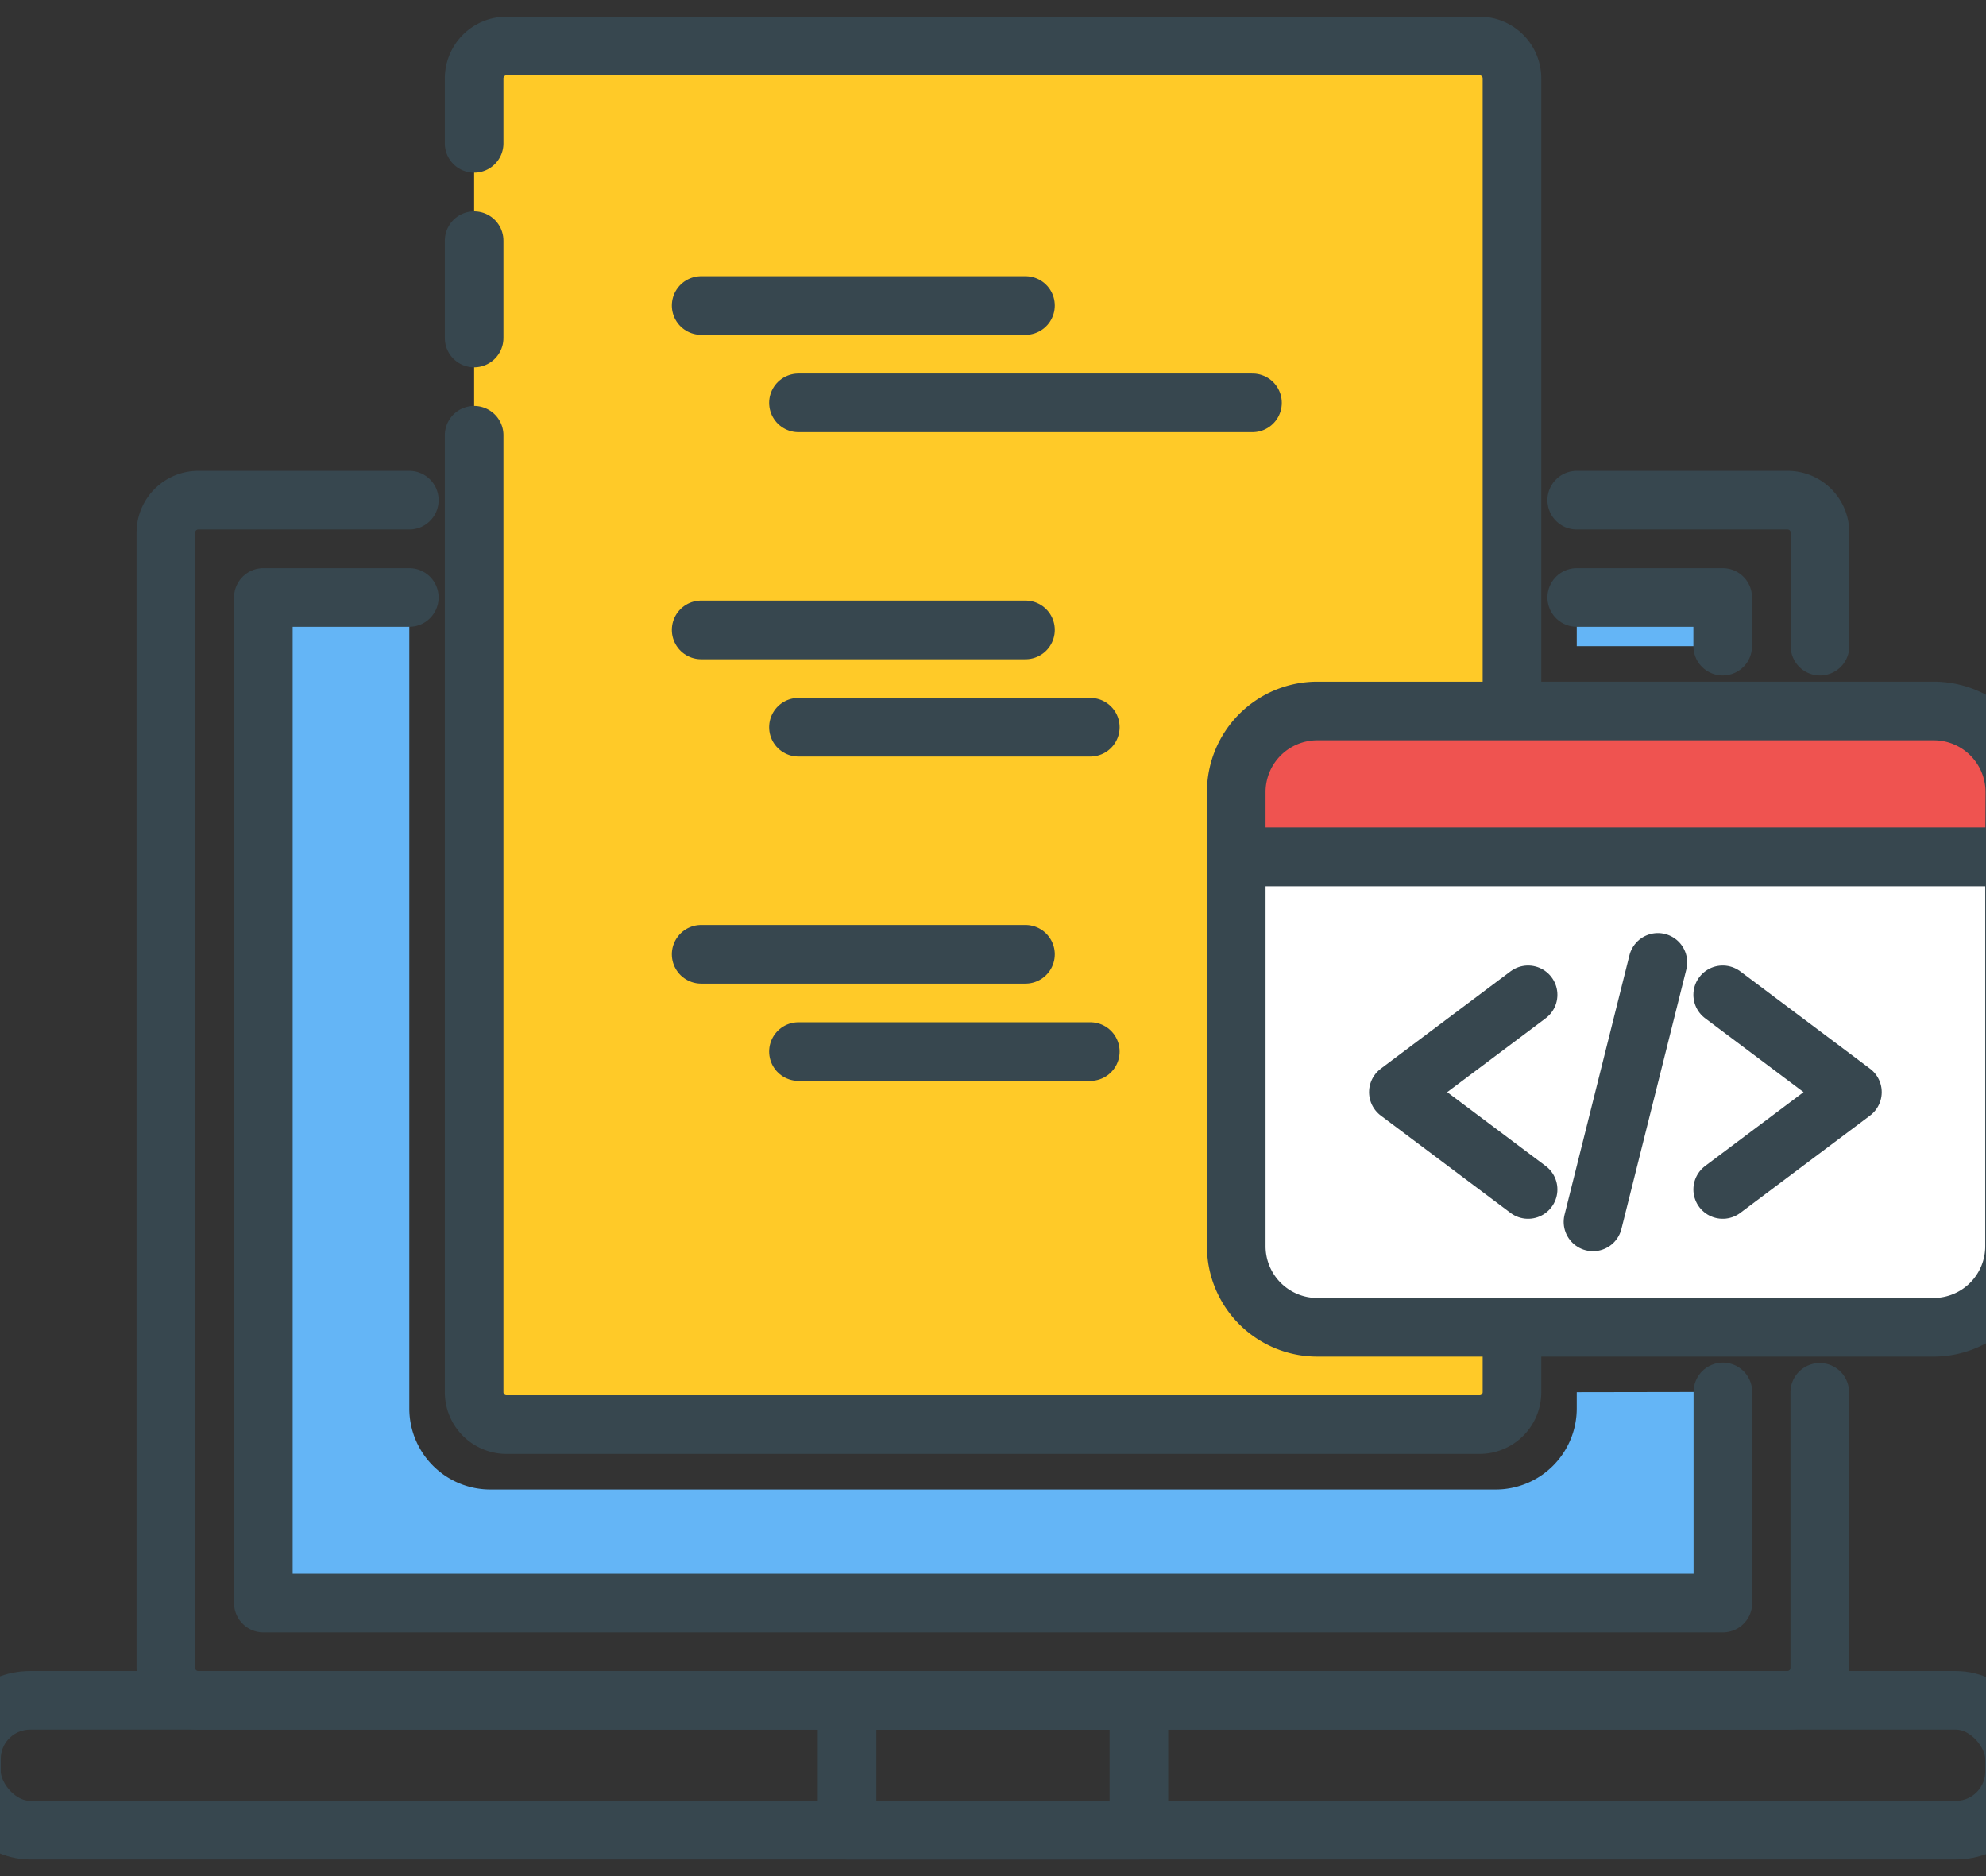 <svg xmlns="http://www.w3.org/2000/svg" xmlns:xlink="http://www.w3.org/1999/xlink" width="33.882" height="32" viewBox="0 0 33.882 32">
  <rect x="0" y="0" width="33.882" height="32" fill="#333333" stroke="none"/>
  <defs>
    <clipPath id="clip-path">
      <rect id="Rectangle_317" data-name="Rectangle 317" width="33.882" height="32" fill="none"/>
    </clipPath>
  </defs>
  <g id="Group_16754" data-name="Group 16754" transform="translate(-0.793 0.445)">
    <rect id="Rectangle_314" data-name="Rectangle 314" width="2.49" height="0.83" transform="translate(27.693 9.746)" fill="#64b5f6"/>
    <g id="Group_16753" data-name="Group 16753" transform="translate(0.793 -0.445)">
      <g id="Group_16752" data-name="Group 16752" transform="translate(0 0)" clip-path="url(#clip-path)">
        <path id="Path_2139" data-name="Path 2139" d="M31.907,31.055v.277a1.383,1.383,0,0,1-1.383,1.383H13.373a1.383,1.383,0,0,1-1.383-1.383V17.5H9.5V34.651H34.4v-3.6Z" transform="translate(-5.007 -7.309)" fill="#64b5f6"/>
        <rect id="Rectangle_315" data-name="Rectangle 315" width="34.856" height="2.213" rx="1" transform="translate(-0.487 29.002)" fill="none" stroke="#37474f" stroke-linecap="round" stroke-linejoin="round" stroke-width="1"/>
        <path id="Path_2140" data-name="Path 2140" d="M54.15,16.99V15.053A.553.553,0,0,0,53.6,14.5H50" transform="translate(-23.1 -5.969)" fill="none" stroke="#37474f" stroke-linecap="round" stroke-linejoin="round" stroke-width="1"/>
        <path id="Path_2141" data-name="Path 2141" d="M10.65,14.5h-3.6a.553.553,0,0,0-.553.553V34.418a.553.553,0,0,0,.553.553h27.11a.553.553,0,0,0,.553-.553v-4.7" transform="translate(-3.667 -5.969)" fill="none" stroke="#37474f" stroke-linecap="round" stroke-linejoin="round" stroke-width="1"/>
        <rect id="Rectangle_316" data-name="Rectangle 316" width="4.979" height="2.213" transform="translate(14.451 29.002)" fill="none" stroke="#37474f" stroke-linecap="round" stroke-linejoin="round" stroke-width="1"/>
        <path id="Path_2142" data-name="Path 2142" d="M16,2.16V1.053A.553.553,0,0,1,16.553.5h16.6a.553.553,0,0,1,.553.553V23.461a.553.553,0,0,1-.553.553h-16.6A.553.553,0,0,1,16,23.461V7.139" transform="translate(-7.911 0.285)" fill="#ffca28"/>
        <path id="Path_2143" data-name="Path 2143" d="M16,2.16V1.053A.553.553,0,0,1,16.553.5h16.6a.553.553,0,0,1,.553.553V23.461a.553.553,0,0,1-.553.553h-16.6A.553.553,0,0,1,16,23.461V7.139" transform="translate(-7.911 0.285)" fill="none" stroke="#37474f" stroke-linecap="round" stroke-linejoin="round" stroke-width="1"/>
        <line id="Line_18" data-name="Line 18" y1="1.66" transform="translate(8.089 4.105)" fill="#ffca28"/>
        <line id="Line_19" data-name="Line 19" y1="1.66" transform="translate(8.089 4.105)" fill="none" stroke="#37474f" stroke-linecap="round" stroke-linejoin="round" stroke-width="1"/>
        <path id="Path_2144" data-name="Path 2144" d="M52.49,18.33V17.5H50" transform="translate(-23.1 -7.309)" fill="none" stroke="#37474f" stroke-linecap="round" stroke-linejoin="round" stroke-width="1"/>
        <path id="Path_2145" data-name="Path 2145" d="M11.99,17.5H9.5V34.651H34.4v-3.6" transform="translate(-5.007 -7.309)" fill="none" stroke="#37474f" stroke-linecap="round" stroke-linejoin="round" stroke-width="1"/>
        <path id="Path_2146" data-name="Path 2146" d="M52.778,23.49H39.5V22.383A1.383,1.383,0,0,1,40.883,21H51.4a1.383,1.383,0,0,1,1.383,1.383Z" transform="translate(-18.409 -8.873)" fill="#ef5350"/>
        <path id="Path_2147" data-name="Path 2147" d="M52.778,23.49H39.5V22.383A1.383,1.383,0,0,1,40.883,21H51.4a1.383,1.383,0,0,1,1.383,1.383Z" transform="translate(-18.409 -8.873)" fill="none" stroke="#37474f" stroke-linecap="round" stroke-linejoin="round" stroke-width="1"/>
        <line id="Line_20" data-name="Line 20" x2="5.533" transform="translate(11.962 5.211)" fill="#ef5350"/>
        <line id="Line_21" data-name="Line 21" x2="5.533" transform="translate(11.962 5.211)" fill="none" stroke="#37474f" stroke-linecap="round" stroke-linejoin="round" stroke-width="1"/>
        <line id="Line_22" data-name="Line 22" x2="7.746" transform="translate(13.622 6.871)" fill="#ef5350"/>
        <line id="Line_23" data-name="Line 23" x2="7.746" transform="translate(13.622 6.871)" fill="none" stroke="#37474f" stroke-linecap="round" stroke-linejoin="round" stroke-width="1"/>
        <line id="Line_24" data-name="Line 24" x2="5.533" transform="translate(11.962 10.744)" fill="#ef5350"/>
        <line id="Line_25" data-name="Line 25" x2="5.533" transform="translate(11.962 10.744)" fill="none" stroke="#37474f" stroke-linecap="round" stroke-linejoin="round" stroke-width="1"/>
        <line id="Line_26" data-name="Line 26" x2="4.979" transform="translate(13.622 12.404)" fill="#ef5350"/>
        <line id="Line_27" data-name="Line 27" x2="4.979" transform="translate(13.622 12.404)" fill="none" stroke="#37474f" stroke-linecap="round" stroke-linejoin="round" stroke-width="1"/>
        <line id="Line_28" data-name="Line 28" x2="5.533" transform="translate(11.962 16.277)" fill="#ef5350"/>
        <line id="Line_29" data-name="Line 29" x2="5.533" transform="translate(11.962 16.277)" fill="none" stroke="#37474f" stroke-linecap="round" stroke-linejoin="round" stroke-width="1"/>
        <line id="Line_30" data-name="Line 30" x2="4.979" transform="translate(13.622 17.936)" fill="#ef5350"/>
        <line id="Line_31" data-name="Line 31" x2="4.979" transform="translate(13.622 17.936)" fill="none" stroke="#37474f" stroke-linecap="round" stroke-linejoin="round" stroke-width="1"/>
        <path id="Path_2148" data-name="Path 2148" d="M51.4,33.522H40.883A1.383,1.383,0,0,1,39.5,32.139V25.5H52.778v6.639A1.383,1.383,0,0,1,51.4,33.522" transform="translate(-18.409 -10.883)" fill="#fff"/>
        <path id="Path_2149" data-name="Path 2149" d="M51.4,33.522H40.883A1.383,1.383,0,0,1,39.5,32.139V25.5H52.778v6.639A1.383,1.383,0,0,1,51.4,33.522Z" transform="translate(-18.409 -10.883)" fill="none" stroke="#37474f" stroke-linecap="round" stroke-linejoin="round" stroke-width="1"/>
        <path id="Path_2150" data-name="Path 2150" d="M46.713,29.75,44.5,31.41l2.213,1.66" transform="translate(-20.643 -12.782)" fill="none" stroke="#37474f" stroke-linecap="round" stroke-linejoin="round" stroke-width="1"/>
        <path id="Path_2151" data-name="Path 2151" d="M54.5,33.07l2.213-1.66L54.5,29.75" transform="translate(-25.11 -12.782)" fill="none" stroke="#37474f" stroke-linecap="round" stroke-linejoin="round" stroke-width="1"/>
        <line id="Line_32" data-name="Line 32" x1="1.107" y2="4.426" transform="translate(27.177 16.415)" fill="none" stroke="#37474f" stroke-linecap="round" stroke-linejoin="round" stroke-width="1"/>
      </g>
    </g>
  </g>
</svg>
